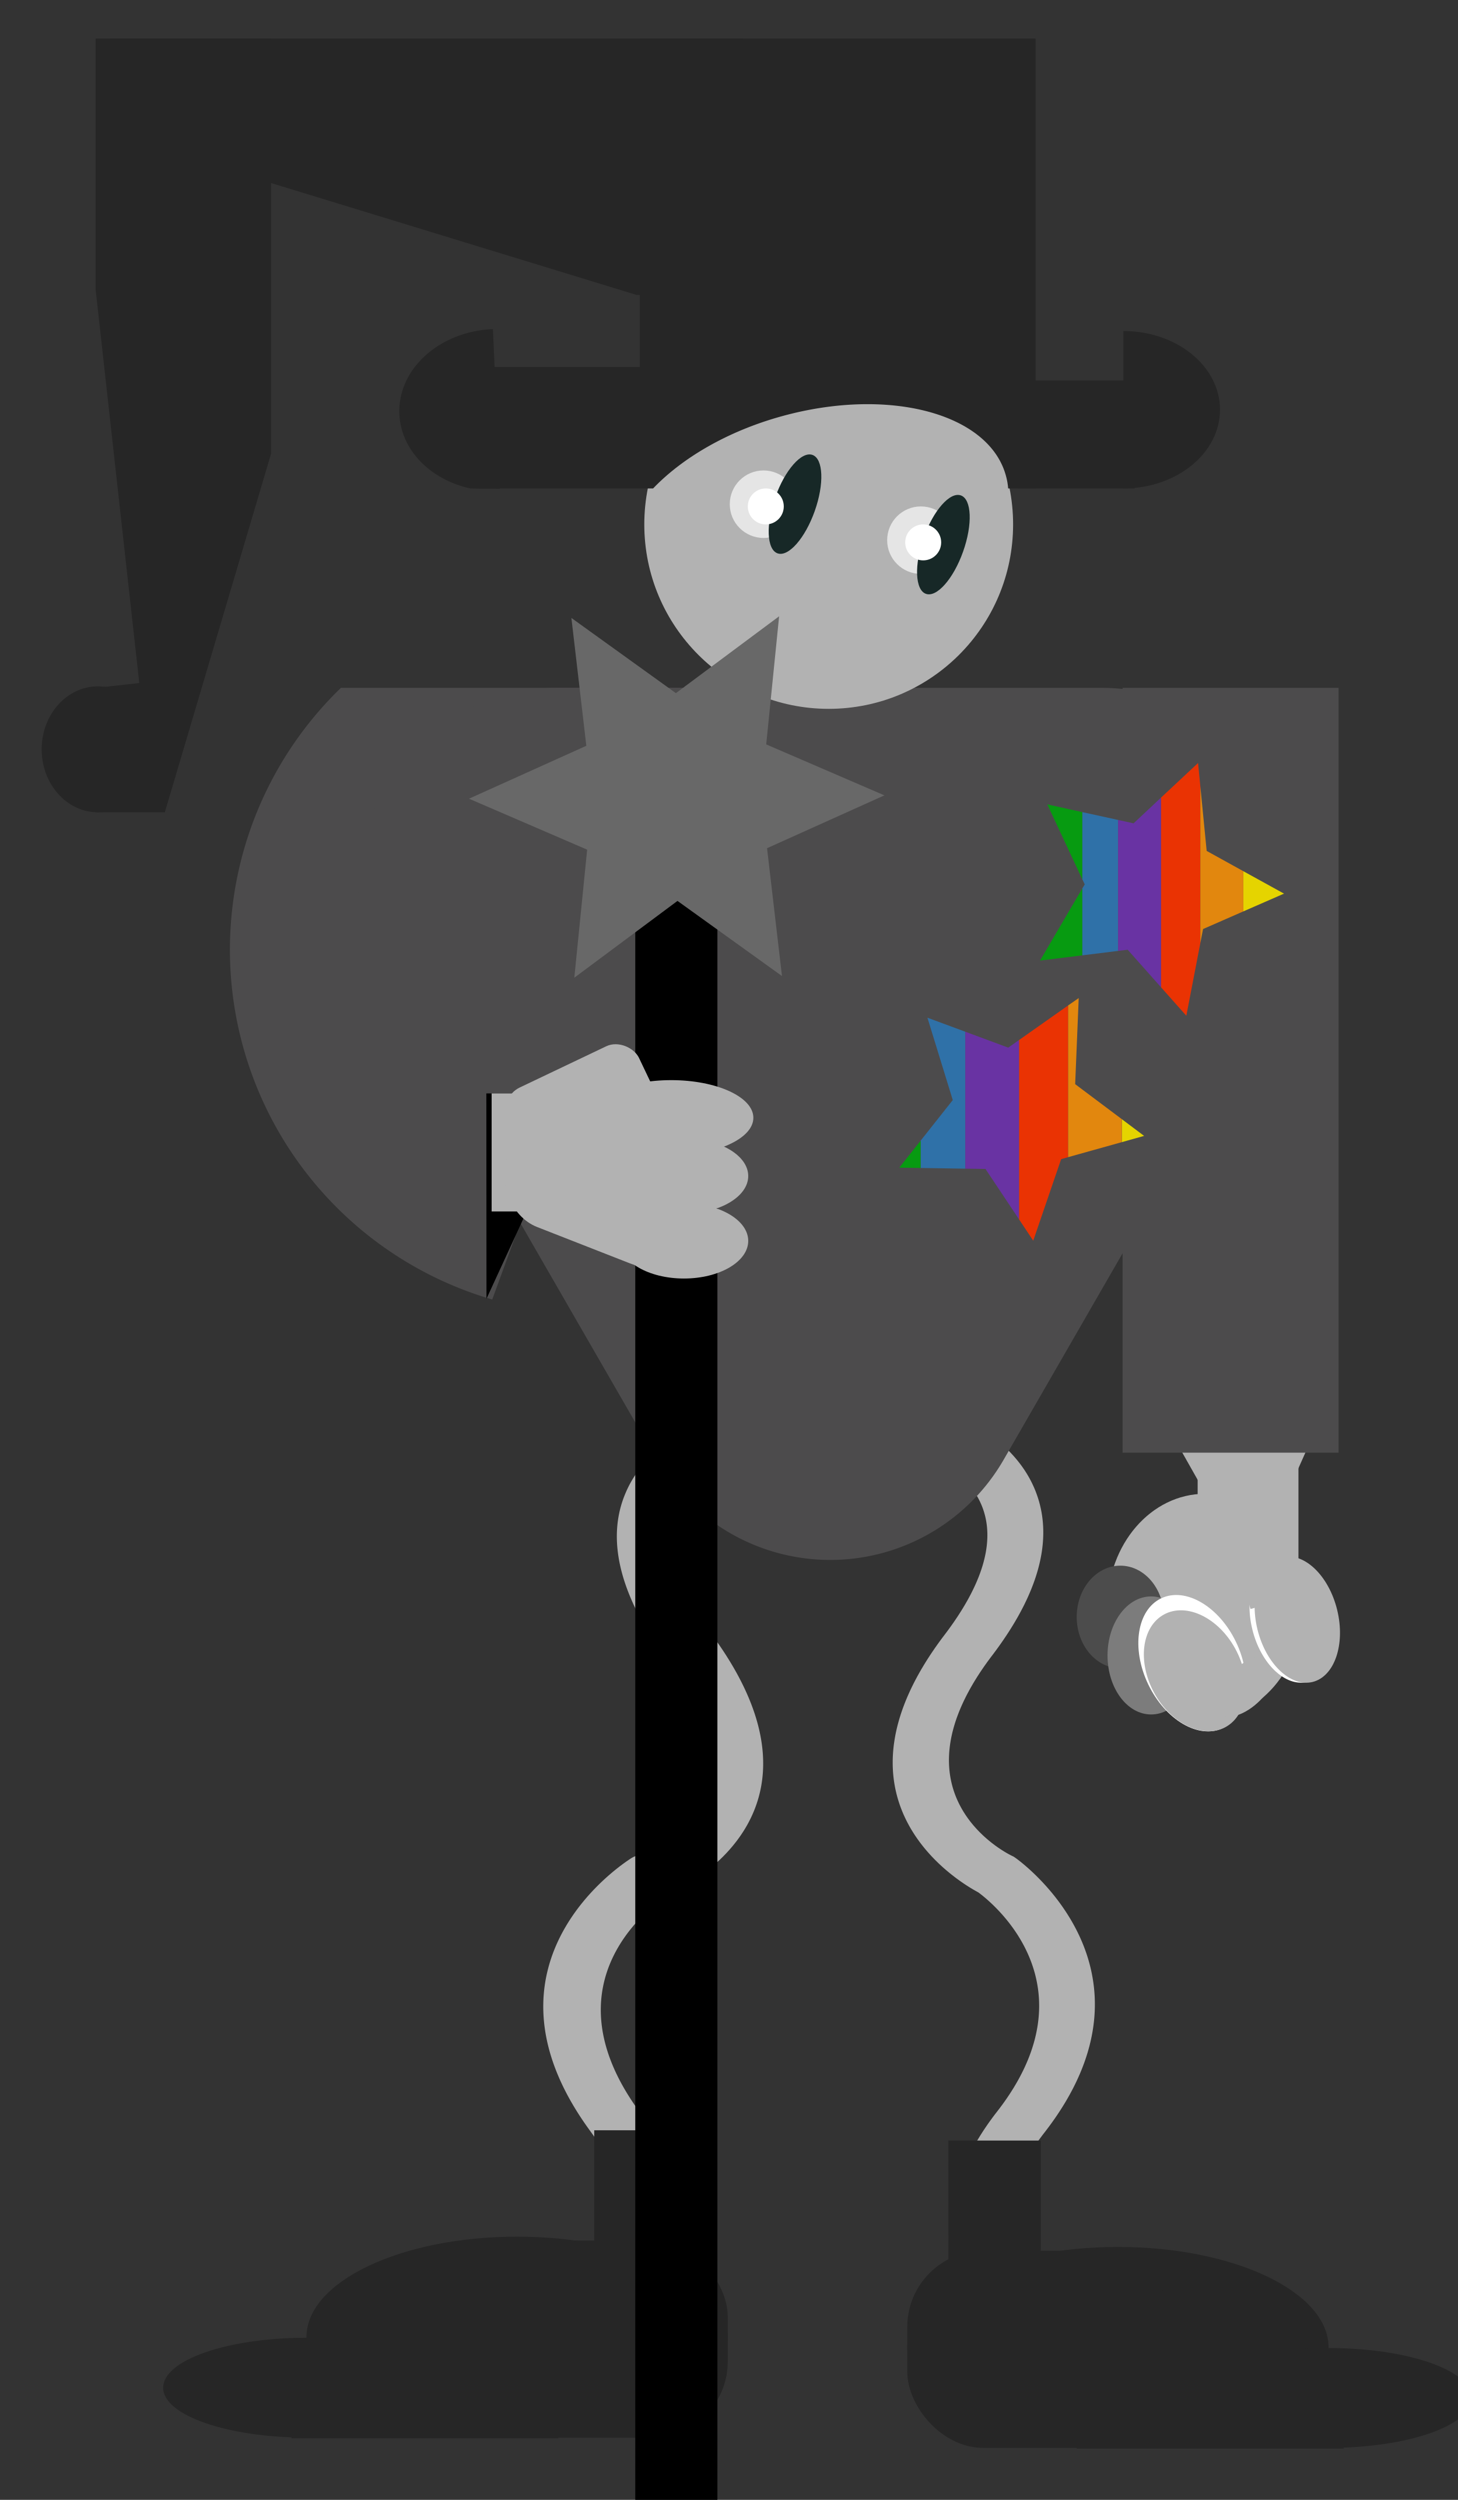 <svg xmlns="http://www.w3.org/2000/svg" width="210" height="360" viewBox="0 0 210 360"><rect x="0" y="0" width="210" height="360" fill="#333333" stroke="none"/><defs><style>.cls-1{fill:#262626;}.cls-2{fill:#fff;}.cls-3{fill:#b2b2b2;}.cls-4{fill:#4c4b4c;}.cls-5{fill:#686868;}.cls-6{fill:#e5e5e5;}.cls-7{fill:#172827;}.cls-8{fill:#4c4c4c;}.cls-9{fill:#7c7c7c;}.cls-10{fill:#e5d400;}.cls-11{fill:#ea3303;}.cls-12{fill:#2f71a8;}.cls-13{fill:#079b11;}.cls-14{fill:#6933a3;}.cls-15{fill:#e2870e;}</style></defs><title>to stjerner</title><g id="Layer_13" data-name="Layer 13"><ellipse class="cls-1" cx="14.1" cy="107.91" rx="8.1" ry="9.07"/><polygon class="cls-1" points="20.06 98.36 13.77 41.65 13.77 5.56 39.04 5.56 39.04 65.34 23.74 116.98 13.77 116.98 13.77 99.06 20.06 98.36"/><path class="cls-1" d="M67.74,70.34c-5.72-1.25-10-5.5-10.22-10.72C57.25,53.18,63.26,47.71,71,47.39l1,23Z"/><polygon class="cls-2" points="40.79 146.54 44.75 144.76 48.46 147.02 48 142.7 51.29 139.86 47.04 138.97 45.36 134.97 43.2 138.74 38.87 139.09 41.79 142.31 40.79 146.54"/><rect class="cls-3" x="172.51" y="208.68" width="14.52" height="19.75" transform="translate(359.53 437.1) rotate(-180)"/><path class="cls-4" d="M49.1,99.06h73a52.47,52.47,0,0,1-36.5,90.19c-.94,0-1.88,0-2.82-.08l-7.33-14.49-4.55,12.46A52.47,52.47,0,0,1,49.1,99.06Z"/><path class="cls-3" d="M84.23,345.71A36.79,36.79,0,0,0,95,334.36c3.92-6.65,6.61-17.28-2.82-30.14-14-19,2.2-30.17,4.18-31.43,3.28-1.49,24.2-12.24,6.6-36.8-5.35-7.47-7-13.72-4.89-18.56,2.38-5.47,9-7.41,9-7.43l-3.46-6c-.4.11-10,2.81-13.47,10.92-2.85,6.55-1,14.52,5.6,23.69,14.83,20.7-3.38,28.35-4.16,28.66l-.28.12-.28.15c-.24.15-24.09,14.7-6,39.36,6.15,8.39,6.93,16.6,2.34,24.41a30.55,30.55,0,0,1-8.84,9.36Z"/><path class="cls-3" d="M149.62,345.92a37,37,0,0,1-10-11.89c-3.5-6.84-5.65-17.59,4-29.95,14.24-18.28-.87-30.22-2.73-31.57-3.1-1.66-22.82-13.47-4.84-37.08,5.47-7.19,7.31-13.34,5.48-18.28-2.07-5.58-8.32-7.86-8.38-7.88l3.58-5.81c.39.13,9.48,3.32,12.54,11.59,2.48,6.69.33,14.55-6.38,23.37-15.15,19.9,2.09,28.46,2.83,28.82l.27.13.25.17c.23.15,22.62,15.91,4.18,39.59-6.27,8.06-7.37,16.22-3.26,24.25a30.8,30.8,0,0,0,8.13,9.8Z"/><path class="cls-4" d="M144.56,210.21l39.14-67.92a28.84,28.84,0,0,0-25-43.23H80.44a28.83,28.83,0,0,0-25,43.23L94.6,210.21A28.83,28.83,0,0,0,144.56,210.21Z"/><circle class="cls-3" cx="119.36" cy="75.52" r="26.56"/><rect class="cls-1" x="146.57" y="54.79" width="16.84" height="15.55" transform="translate(309.99 125.13) rotate(-180)"/><rect class="cls-1" x="68.19" y="52.85" width="23.97" height="17.49" transform="translate(160.35 123.19) rotate(-180)"/><path class="cls-1" d="M161.8,70.34c7.69,0,13.92-5.08,13.92-11.34s-6.23-11.33-13.92-11.33"/><polygon class="cls-1" points="107.06 42.48 91.71 42.48 15.72 19.22 15.72 5.56 107.06 5.56 107.06 42.48"/><path class="cls-1" d="M144.88,68.49c-2.47-9-16.92-12.79-32.27-8.55-7.8,2.15-14.33,6-18.54,10.4H92.16V5.56h57V70.34h-3.95A9.84,9.84,0,0,0,144.88,68.49Z"/><ellipse class="cls-1" cx="161.02" cy="338.05" rx="30.34" ry="14.47"/><rect class="cls-1" x="130.69" y="324.14" width="38.41" height="28.39" rx="10.96" transform="translate(299.78 676.66) rotate(-180)"/><ellipse class="cls-1" cx="191.36" cy="345.33" rx="20.64" ry="7.19"/><rect class="cls-1" x="155.08" y="341.52" width="38.44" height="11.09" transform="translate(348.6 694.14) rotate(-180)"/><rect class="cls-1" x="136.6" y="308.26" width="13.31" height="20.7" transform="translate(286.51 637.22) rotate(-180)"/><ellipse class="cls-1" cx="74.48" cy="336.57" rx="30.34" ry="14.47"/><rect class="cls-1" x="66.41" y="322.66" width="38.41" height="28.39" rx="10.96"/><ellipse class="cls-1" cx="44.14" cy="343.85" rx="20.64" ry="7.19"/><rect class="cls-1" x="41.98" y="340.05" width="38.44" height="11.09"/><rect class="cls-1" x="85.59" y="306.78" width="13.31" height="20.7"/><rect x="91.51" y="127.15" width="11.83" height="237.29" rx="4.56" transform="translate(194.84 491.59) rotate(-180)"/><polygon class="cls-5" points="82.72 140.8 97.58 129.74 112.63 140.56 110.48 122.15 127.38 114.54 110.36 107.2 112.22 88.75 97.35 99.82 82.3 88.99 84.45 107.4 67.55 115.02 84.57 122.36 82.72 140.8"/><circle class="cls-6" cx="132.64" cy="77.79" r="4.86"/><circle class="cls-6" cx="109.97" cy="72.61" r="4.86"/><ellipse class="cls-7" cx="135.88" cy="78.44" rx="7.52" ry="3.01" transform="translate(16.51 180.25) rotate(-70.46)"/><ellipse class="cls-7" cx="114.51" cy="72.61" rx="7.52" ry="3.01" transform="translate(7.78 156.23) rotate(-70.46)"/><circle class="cls-2" cx="132.97" cy="78.11" r="2.59"/><circle class="cls-2" cx="110.3" cy="72.93" r="2.59"/><polygon class="cls-3" points="180.2 226.73 190.32 204.03 167.97 205.09 180.2 226.73"/><rect class="cls-4" x="161.69" y="99.06" width="31.11" height="110.14"/><polygon points="81.39 157.46 83.38 158.13 70.07 187.03 70.05 157.46 81.39 157.46"/><ellipse class="cls-3" cx="173.56" cy="231.38" rx="14.05" ry="16.26"/><ellipse class="cls-8" cx="161.36" cy="232.86" rx="6.28" ry="7.39"/><ellipse class="cls-9" cx="165.8" cy="238.4" rx="6.28" ry="8.5"/><ellipse class="cls-2" cx="171.71" cy="239.51" rx="7.02" ry="10.35" transform="translate(-86.39 97.26) rotate(-25.5)"/><ellipse class="cls-3" cx="172.08" cy="240.62" rx="6.65" ry="9.24" transform="translate(-94.41 112.19) rotate(-28.7)"/><ellipse class="cls-3" cx="179.46" cy="242.85" rx="5.47" ry="2.87" transform="translate(-119.16 198.03) rotate(-45)"/><ellipse class="cls-2" cx="186.13" cy="233.23" rx="5.91" ry="9.24" transform="translate(-50.02 50.81) rotate(-13.72)"/><ellipse class="cls-3" cx="186.87" cy="233.23" rx="5.91" ry="9.24" transform="translate(-50 50.99) rotate(-13.72)"/><rect class="cls-3" x="70.81" y="157.46" width="17" height="17" transform="translate(158.62 331.92) rotate(-180)"/><rect class="cls-3" x="72.82" y="160.14" width="29.66" height="19.87" rx="7.67" transform="translate(107.28 360.39) rotate(-158.62)"/><rect class="cls-3" x="74.84" y="152.69" width="20.88" height="19.57" rx="3.54" transform="translate(232.18 272.46) rotate(154.52)"/><ellipse class="cls-3" cx="96.68" cy="160.97" rx="11.83" ry="5.42"/><ellipse class="cls-3" cx="98.51" cy="169.36" rx="9.26" ry="5.42"/><ellipse class="cls-3" cx="98.51" cy="178.7" rx="9.26" ry="5.42"/><rect class="cls-3" x="178.53" y="220.53" width="7.63" height="10.35" transform="translate(419.82 392.43) rotate(164.01)"/><polygon class="cls-10" points="164.79 163.58 161.58 164.48 161.58 161.17 164.79 163.58"/><polygon class="cls-11" points="146.77 149.78 153.85 144.79 153.85 166.64 152.84 166.93 148.82 178.67 146.77 175.59 146.77 149.78"/><polygon class="cls-12" points="132.6 168.2 132.6 164.27 137.23 158.42 133.58 146.56 139.04 148.58 139.04 168.3 132.6 168.2"/><polygon class="cls-13" points="129.53 168.15 132.6 164.27 132.6 168.2 129.53 168.15"/><polygon class="cls-14" points="141.94 168.34 139.04 168.3 139.04 148.58 145.22 150.87 146.77 149.78 146.77 175.59 141.94 168.34"/><polygon class="cls-15" points="155.37 143.73 154.86 156.13 161.58 161.17 161.58 164.48 153.85 166.64 153.85 144.79 155.37 143.73"/><polygon class="cls-10" points="184.94 128.69 179.08 131.25 179.08 125.46 184.94 128.69"/><polygon class="cls-11" points="172.56 109.88 172.89 113.25 172.89 135.8 170.87 146.28 167.22 142.17 167.22 114.87 172.56 109.88"/><polygon class="cls-12" points="155.88 116.95 161.04 118.08 161.04 136.94 155.88 137.58 155.88 127.96 156.24 127.36 155.88 126.61 155.88 116.95"/><polygon class="cls-13" points="150.85 115.84 155.88 116.95 155.88 126.61 150.85 115.84"/><polygon class="cls-13" points="149.8 138.33 155.88 127.96 155.88 137.58 149.8 138.33"/><polygon class="cls-14" points="163.27 118.57 167.22 114.87 167.22 142.17 162.42 136.77 161.04 136.94 161.04 118.08 163.27 118.57"/><polygon class="cls-15" points="173.8 122.54 179.08 125.46 179.08 131.25 173.28 133.79 172.89 135.8 172.89 113.25 173.8 122.54"/></g></svg>